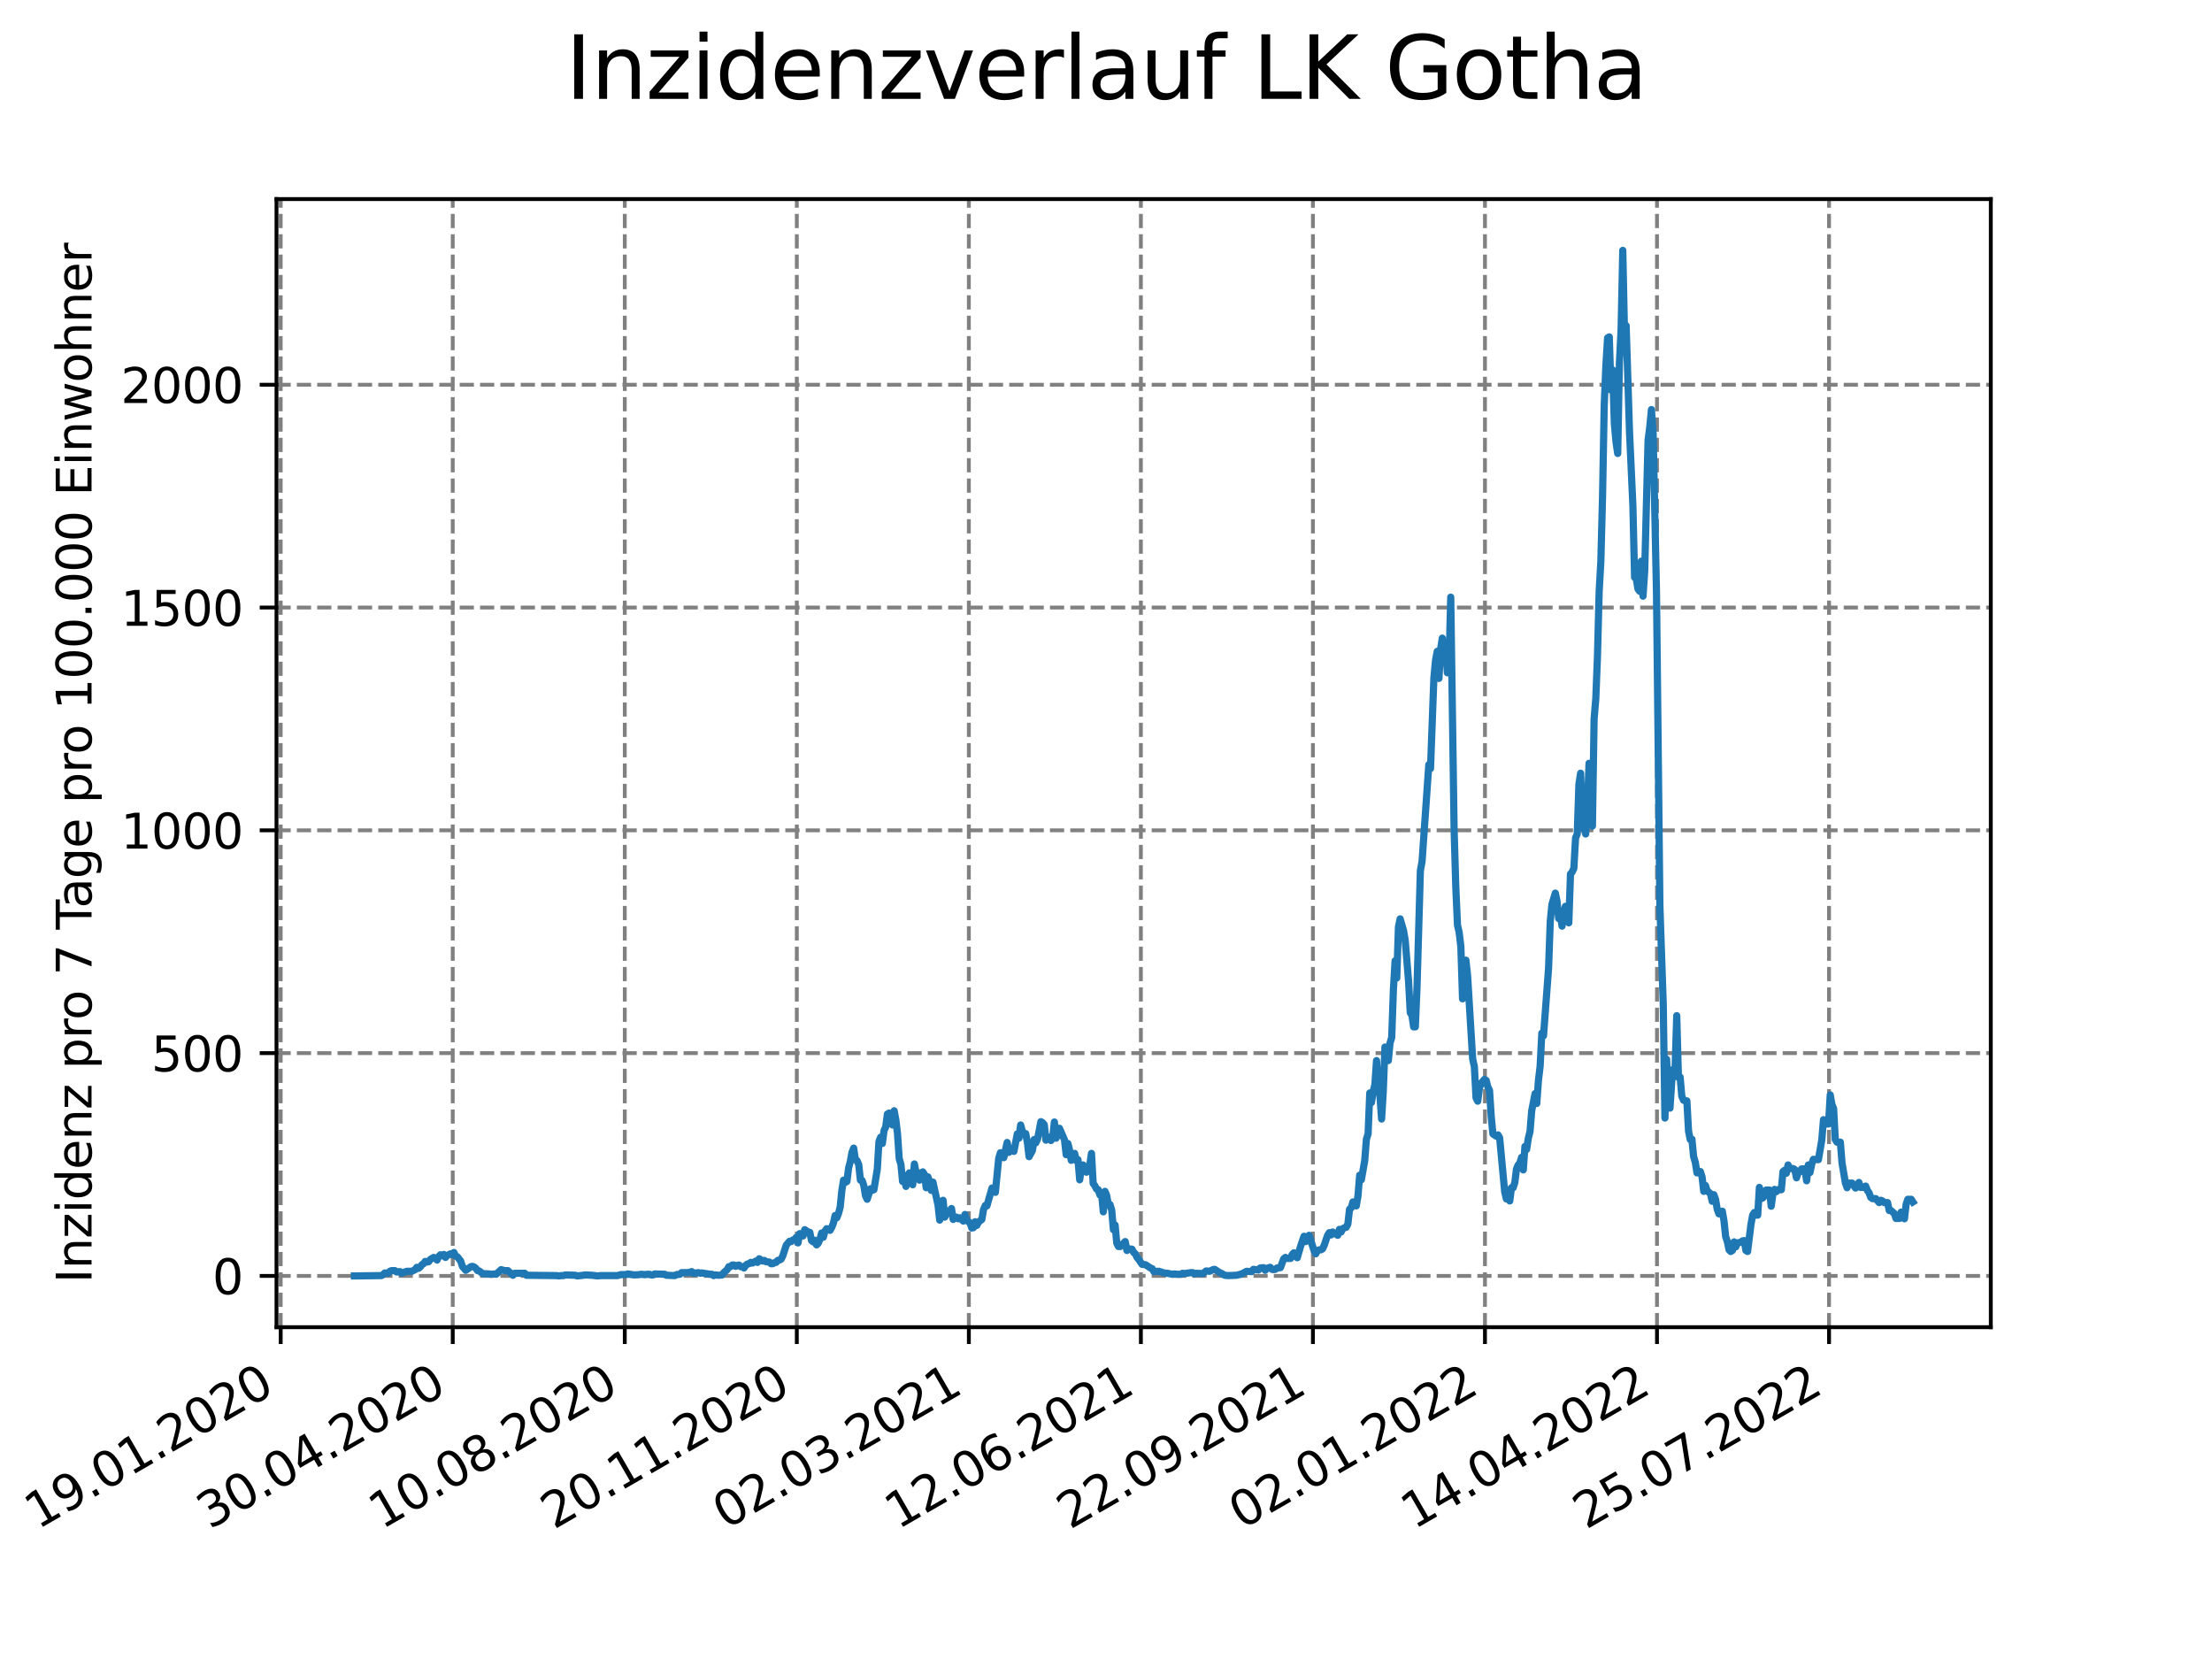 <?xml version="1.0" encoding="utf-8" standalone="no"?>
<!DOCTYPE svg PUBLIC "-//W3C//DTD SVG 1.1//EN"
  "http://www.w3.org/Graphics/SVG/1.1/DTD/svg11.dtd">
<svg xmlns:xlink="http://www.w3.org/1999/xlink" width="460.8pt" height="345.6pt" viewBox="0 0 460.8 345.6" xmlns="http://www.w3.org/2000/svg" version="1.1">
 <defs>
  <style type="text/css">*{stroke-linejoin: round; stroke-linecap: butt}</style>
 </defs>
 <g id="figure_1">
  <g id="patch_1">
   <path d="M 0 345.6 
L 460.8 345.6 
L 460.8 0 
L 0 0 
z
" style="fill: #ffffff"/>
  </g>
  <g id="axes_1">
   <g id="patch_2">
    <path d="M 57.6 276.48 
L 414.72 276.48 
L 414.72 41.472 
L 57.6 41.472 
z
" style="fill: #ffffff"/>
   </g>
   <g id="matplotlib.axis_1">
    <g id="xtick_1">
     <g id="line2d_1">
      <path d="M 58.475 276.48 
L 58.475 41.472 
" clip-path="url(#pcd486ebfba)" style="fill: none; stroke-dasharray: 2.96,1.28; stroke-dashoffset: 0; stroke: #808080; stroke-width: 0.8"/>
     </g>
     <g id="line2d_2">
      <defs>
       <path id="m0f77f26a39" d="M 0 0 
L 0 3.5 
" style="stroke: #000000; stroke-width: 0.8"/>
      </defs>
      <g>
       <use xlink:href="#m0f77f26a39" x="58.475" y="276.48" style="stroke: #000000; stroke-width: 0.8"/>
      </g>
     </g>
     <g id="text_1">
      <!-- 19.01.2020 -->
      <g transform="translate(7.85 318.689)rotate(-30)scale(0.1 -0.1)">
       <defs>
        <path id="DejaVuSans-31" d="M 794 531 
L 1825 531 
L 1825 4091 
L 703 3866 
L 703 4441 
L 1819 4666 
L 2450 4666 
L 2450 531 
L 3481 531 
L 3481 0 
L 794 0 
L 794 531 
z
" transform="scale(0.016)"/>
        <path id="DejaVuSans-39" d="M 703 97 
L 703 672 
Q 941 559 1184 500 
Q 1428 441 1663 441 
Q 2288 441 2617 861 
Q 2947 1281 2994 2138 
Q 2813 1869 2534 1725 
Q 2256 1581 1919 1581 
Q 1219 1581 811 2004 
Q 403 2428 403 3163 
Q 403 3881 828 4315 
Q 1253 4750 1959 4750 
Q 2769 4750 3195 4129 
Q 3622 3509 3622 2328 
Q 3622 1225 3098 567 
Q 2575 -91 1691 -91 
Q 1453 -91 1209 -44 
Q 966 3 703 97 
z
M 1959 2075 
Q 2384 2075 2632 2365 
Q 2881 2656 2881 3163 
Q 2881 3666 2632 3958 
Q 2384 4250 1959 4250 
Q 1534 4250 1286 3958 
Q 1038 3666 1038 3163 
Q 1038 2656 1286 2365 
Q 1534 2075 1959 2075 
z
" transform="scale(0.016)"/>
        <path id="DejaVuSans-2e" d="M 684 794 
L 1344 794 
L 1344 0 
L 684 0 
L 684 794 
z
" transform="scale(0.016)"/>
        <path id="DejaVuSans-30" d="M 2034 4250 
Q 1547 4250 1301 3770 
Q 1056 3291 1056 2328 
Q 1056 1369 1301 889 
Q 1547 409 2034 409 
Q 2525 409 2770 889 
Q 3016 1369 3016 2328 
Q 3016 3291 2770 3770 
Q 2525 4250 2034 4250 
z
M 2034 4750 
Q 2819 4750 3233 4129 
Q 3647 3509 3647 2328 
Q 3647 1150 3233 529 
Q 2819 -91 2034 -91 
Q 1250 -91 836 529 
Q 422 1150 422 2328 
Q 422 3509 836 4129 
Q 1250 4750 2034 4750 
z
" transform="scale(0.016)"/>
        <path id="DejaVuSans-32" d="M 1228 531 
L 3431 531 
L 3431 0 
L 469 0 
L 469 531 
Q 828 903 1448 1529 
Q 2069 2156 2228 2338 
Q 2531 2678 2651 2914 
Q 2772 3150 2772 3378 
Q 2772 3750 2511 3984 
Q 2250 4219 1831 4219 
Q 1534 4219 1204 4116 
Q 875 4013 500 3803 
L 500 4441 
Q 881 4594 1212 4672 
Q 1544 4750 1819 4750 
Q 2544 4750 2975 4387 
Q 3406 4025 3406 3419 
Q 3406 3131 3298 2873 
Q 3191 2616 2906 2266 
Q 2828 2175 2409 1742 
Q 1991 1309 1228 531 
z
" transform="scale(0.016)"/>
       </defs>
       <use xlink:href="#DejaVuSans-31"/>
       <use xlink:href="#DejaVuSans-39" x="63.623"/>
       <use xlink:href="#DejaVuSans-2e" x="127.246"/>
       <use xlink:href="#DejaVuSans-30" x="159.033"/>
       <use xlink:href="#DejaVuSans-31" x="222.656"/>
       <use xlink:href="#DejaVuSans-2e" x="286.279"/>
       <use xlink:href="#DejaVuSans-32" x="318.066"/>
       <use xlink:href="#DejaVuSans-30" x="381.689"/>
       <use xlink:href="#DejaVuSans-32" x="445.312"/>
       <use xlink:href="#DejaVuSans-30" x="508.936"/>
      </g>
     </g>
    </g>
    <g id="xtick_2">
     <g id="line2d_3">
      <path d="M 94.314 276.48 
L 94.314 41.472 
" clip-path="url(#pcd486ebfba)" style="fill: none; stroke-dasharray: 2.96,1.28; stroke-dashoffset: 0; stroke: #808080; stroke-width: 0.8"/>
     </g>
     <g id="line2d_4">
      <g>
       <use xlink:href="#m0f77f26a39" x="94.314" y="276.48" style="stroke: #000000; stroke-width: 0.8"/>
      </g>
     </g>
     <g id="text_2">
      <!-- 30.04.2020 -->
      <g transform="translate(43.689 318.689)rotate(-30)scale(0.1 -0.1)">
       <defs>
        <path id="DejaVuSans-33" d="M 2597 2516 
Q 3050 2419 3304 2112 
Q 3559 1806 3559 1356 
Q 3559 666 3084 287 
Q 2609 -91 1734 -91 
Q 1441 -91 1130 -33 
Q 819 25 488 141 
L 488 750 
Q 750 597 1062 519 
Q 1375 441 1716 441 
Q 2309 441 2620 675 
Q 2931 909 2931 1356 
Q 2931 1769 2642 2001 
Q 2353 2234 1838 2234 
L 1294 2234 
L 1294 2753 
L 1863 2753 
Q 2328 2753 2575 2939 
Q 2822 3125 2822 3475 
Q 2822 3834 2567 4026 
Q 2313 4219 1838 4219 
Q 1578 4219 1281 4162 
Q 984 4106 628 3988 
L 628 4550 
Q 988 4650 1302 4700 
Q 1616 4750 1894 4750 
Q 2613 4750 3031 4423 
Q 3450 4097 3450 3541 
Q 3450 3153 3228 2886 
Q 3006 2619 2597 2516 
z
" transform="scale(0.016)"/>
        <path id="DejaVuSans-34" d="M 2419 4116 
L 825 1625 
L 2419 1625 
L 2419 4116 
z
M 2253 4666 
L 3047 4666 
L 3047 1625 
L 3713 1625 
L 3713 1100 
L 3047 1100 
L 3047 0 
L 2419 0 
L 2419 1100 
L 313 1100 
L 313 1709 
L 2253 4666 
z
" transform="scale(0.016)"/>
       </defs>
       <use xlink:href="#DejaVuSans-33"/>
       <use xlink:href="#DejaVuSans-30" x="63.623"/>
       <use xlink:href="#DejaVuSans-2e" x="127.246"/>
       <use xlink:href="#DejaVuSans-30" x="159.033"/>
       <use xlink:href="#DejaVuSans-34" x="222.656"/>
       <use xlink:href="#DejaVuSans-2e" x="286.279"/>
       <use xlink:href="#DejaVuSans-32" x="318.066"/>
       <use xlink:href="#DejaVuSans-30" x="381.689"/>
       <use xlink:href="#DejaVuSans-32" x="445.312"/>
       <use xlink:href="#DejaVuSans-30" x="508.936"/>
      </g>
     </g>
    </g>
    <g id="xtick_3">
     <g id="line2d_5">
      <path d="M 130.152 276.48 
L 130.152 41.472 
" clip-path="url(#pcd486ebfba)" style="fill: none; stroke-dasharray: 2.96,1.28; stroke-dashoffset: 0; stroke: #808080; stroke-width: 0.8"/>
     </g>
     <g id="line2d_6">
      <g>
       <use xlink:href="#m0f77f26a39" x="130.152" y="276.48" style="stroke: #000000; stroke-width: 0.8"/>
      </g>
     </g>
     <g id="text_3">
      <!-- 10.08.2020 -->
      <g transform="translate(79.527 318.689)rotate(-30)scale(0.1 -0.1)">
       <defs>
        <path id="DejaVuSans-38" d="M 2034 2216 
Q 1584 2216 1326 1975 
Q 1069 1734 1069 1313 
Q 1069 891 1326 650 
Q 1584 409 2034 409 
Q 2484 409 2743 651 
Q 3003 894 3003 1313 
Q 3003 1734 2745 1975 
Q 2488 2216 2034 2216 
z
M 1403 2484 
Q 997 2584 770 2862 
Q 544 3141 544 3541 
Q 544 4100 942 4425 
Q 1341 4750 2034 4750 
Q 2731 4750 3128 4425 
Q 3525 4100 3525 3541 
Q 3525 3141 3298 2862 
Q 3072 2584 2669 2484 
Q 3125 2378 3379 2068 
Q 3634 1759 3634 1313 
Q 3634 634 3220 271 
Q 2806 -91 2034 -91 
Q 1263 -91 848 271 
Q 434 634 434 1313 
Q 434 1759 690 2068 
Q 947 2378 1403 2484 
z
M 1172 3481 
Q 1172 3119 1398 2916 
Q 1625 2713 2034 2713 
Q 2441 2713 2670 2916 
Q 2900 3119 2900 3481 
Q 2900 3844 2670 4047 
Q 2441 4250 2034 4250 
Q 1625 4250 1398 4047 
Q 1172 3844 1172 3481 
z
" transform="scale(0.016)"/>
       </defs>
       <use xlink:href="#DejaVuSans-31"/>
       <use xlink:href="#DejaVuSans-30" x="63.623"/>
       <use xlink:href="#DejaVuSans-2e" x="127.246"/>
       <use xlink:href="#DejaVuSans-30" x="159.033"/>
       <use xlink:href="#DejaVuSans-38" x="222.656"/>
       <use xlink:href="#DejaVuSans-2e" x="286.279"/>
       <use xlink:href="#DejaVuSans-32" x="318.066"/>
       <use xlink:href="#DejaVuSans-30" x="381.689"/>
       <use xlink:href="#DejaVuSans-32" x="445.312"/>
       <use xlink:href="#DejaVuSans-30" x="508.936"/>
      </g>
     </g>
    </g>
    <g id="xtick_4">
     <g id="line2d_7">
      <path d="M 165.991 276.48 
L 165.991 41.472 
" clip-path="url(#pcd486ebfba)" style="fill: none; stroke-dasharray: 2.96,1.28; stroke-dashoffset: 0; stroke: #808080; stroke-width: 0.8"/>
     </g>
     <g id="line2d_8">
      <g>
       <use xlink:href="#m0f77f26a39" x="165.991" y="276.48" style="stroke: #000000; stroke-width: 0.8"/>
      </g>
     </g>
     <g id="text_4">
      <!-- 20.11.2020 -->
      <g transform="translate(115.366 318.689)rotate(-30)scale(0.1 -0.1)">
       <use xlink:href="#DejaVuSans-32"/>
       <use xlink:href="#DejaVuSans-30" x="63.623"/>
       <use xlink:href="#DejaVuSans-2e" x="127.246"/>
       <use xlink:href="#DejaVuSans-31" x="159.033"/>
       <use xlink:href="#DejaVuSans-31" x="222.656"/>
       <use xlink:href="#DejaVuSans-2e" x="286.279"/>
       <use xlink:href="#DejaVuSans-32" x="318.066"/>
       <use xlink:href="#DejaVuSans-30" x="381.689"/>
       <use xlink:href="#DejaVuSans-32" x="445.312"/>
       <use xlink:href="#DejaVuSans-30" x="508.936"/>
      </g>
     </g>
    </g>
    <g id="xtick_5">
     <g id="line2d_9">
      <path d="M 201.829 276.48 
L 201.829 41.472 
" clip-path="url(#pcd486ebfba)" style="fill: none; stroke-dasharray: 2.96,1.28; stroke-dashoffset: 0; stroke: #808080; stroke-width: 0.8"/>
     </g>
     <g id="line2d_10">
      <g>
       <use xlink:href="#m0f77f26a39" x="201.829" y="276.48" style="stroke: #000000; stroke-width: 0.8"/>
      </g>
     </g>
     <g id="text_5">
      <!-- 02.03.2021 -->
      <g transform="translate(151.204 318.689)rotate(-30)scale(0.1 -0.1)">
       <use xlink:href="#DejaVuSans-30"/>
       <use xlink:href="#DejaVuSans-32" x="63.623"/>
       <use xlink:href="#DejaVuSans-2e" x="127.246"/>
       <use xlink:href="#DejaVuSans-30" x="159.033"/>
       <use xlink:href="#DejaVuSans-33" x="222.656"/>
       <use xlink:href="#DejaVuSans-2e" x="286.279"/>
       <use xlink:href="#DejaVuSans-32" x="318.066"/>
       <use xlink:href="#DejaVuSans-30" x="381.689"/>
       <use xlink:href="#DejaVuSans-32" x="445.312"/>
       <use xlink:href="#DejaVuSans-31" x="508.936"/>
      </g>
     </g>
    </g>
    <g id="xtick_6">
     <g id="line2d_11">
      <path d="M 237.668 276.48 
L 237.668 41.472 
" clip-path="url(#pcd486ebfba)" style="fill: none; stroke-dasharray: 2.96,1.28; stroke-dashoffset: 0; stroke: #808080; stroke-width: 0.8"/>
     </g>
     <g id="line2d_12">
      <g>
       <use xlink:href="#m0f77f26a39" x="237.668" y="276.48" style="stroke: #000000; stroke-width: 0.8"/>
      </g>
     </g>
     <g id="text_6">
      <!-- 12.06.2021 -->
      <g transform="translate(187.043 318.689)rotate(-30)scale(0.1 -0.1)">
       <defs>
        <path id="DejaVuSans-36" d="M 2113 2584 
Q 1688 2584 1439 2293 
Q 1191 2003 1191 1497 
Q 1191 994 1439 701 
Q 1688 409 2113 409 
Q 2538 409 2786 701 
Q 3034 994 3034 1497 
Q 3034 2003 2786 2293 
Q 2538 2584 2113 2584 
z
M 3366 4563 
L 3366 3988 
Q 3128 4100 2886 4159 
Q 2644 4219 2406 4219 
Q 1781 4219 1451 3797 
Q 1122 3375 1075 2522 
Q 1259 2794 1537 2939 
Q 1816 3084 2150 3084 
Q 2853 3084 3261 2657 
Q 3669 2231 3669 1497 
Q 3669 778 3244 343 
Q 2819 -91 2113 -91 
Q 1303 -91 875 529 
Q 447 1150 447 2328 
Q 447 3434 972 4092 
Q 1497 4750 2381 4750 
Q 2619 4750 2861 4703 
Q 3103 4656 3366 4563 
z
" transform="scale(0.016)"/>
       </defs>
       <use xlink:href="#DejaVuSans-31"/>
       <use xlink:href="#DejaVuSans-32" x="63.623"/>
       <use xlink:href="#DejaVuSans-2e" x="127.246"/>
       <use xlink:href="#DejaVuSans-30" x="159.033"/>
       <use xlink:href="#DejaVuSans-36" x="222.656"/>
       <use xlink:href="#DejaVuSans-2e" x="286.279"/>
       <use xlink:href="#DejaVuSans-32" x="318.066"/>
       <use xlink:href="#DejaVuSans-30" x="381.689"/>
       <use xlink:href="#DejaVuSans-32" x="445.312"/>
       <use xlink:href="#DejaVuSans-31" x="508.936"/>
      </g>
     </g>
    </g>
    <g id="xtick_7">
     <g id="line2d_13">
      <path d="M 273.506 276.48 
L 273.506 41.472 
" clip-path="url(#pcd486ebfba)" style="fill: none; stroke-dasharray: 2.96,1.28; stroke-dashoffset: 0; stroke: #808080; stroke-width: 0.8"/>
     </g>
     <g id="line2d_14">
      <g>
       <use xlink:href="#m0f77f26a39" x="273.506" y="276.48" style="stroke: #000000; stroke-width: 0.8"/>
      </g>
     </g>
     <g id="text_7">
      <!-- 22.09.2021 -->
      <g transform="translate(222.881 318.689)rotate(-30)scale(0.1 -0.1)">
       <use xlink:href="#DejaVuSans-32"/>
       <use xlink:href="#DejaVuSans-32" x="63.623"/>
       <use xlink:href="#DejaVuSans-2e" x="127.246"/>
       <use xlink:href="#DejaVuSans-30" x="159.033"/>
       <use xlink:href="#DejaVuSans-39" x="222.656"/>
       <use xlink:href="#DejaVuSans-2e" x="286.279"/>
       <use xlink:href="#DejaVuSans-32" x="318.066"/>
       <use xlink:href="#DejaVuSans-30" x="381.689"/>
       <use xlink:href="#DejaVuSans-32" x="445.312"/>
       <use xlink:href="#DejaVuSans-31" x="508.936"/>
      </g>
     </g>
    </g>
    <g id="xtick_8">
     <g id="line2d_15">
      <path d="M 309.345 276.48 
L 309.345 41.472 
" clip-path="url(#pcd486ebfba)" style="fill: none; stroke-dasharray: 2.96,1.28; stroke-dashoffset: 0; stroke: #808080; stroke-width: 0.8"/>
     </g>
     <g id="line2d_16">
      <g>
       <use xlink:href="#m0f77f26a39" x="309.345" y="276.48" style="stroke: #000000; stroke-width: 0.8"/>
      </g>
     </g>
     <g id="text_8">
      <!-- 02.01.2022 -->
      <g transform="translate(258.72 318.689)rotate(-30)scale(0.1 -0.1)">
       <use xlink:href="#DejaVuSans-30"/>
       <use xlink:href="#DejaVuSans-32" x="63.623"/>
       <use xlink:href="#DejaVuSans-2e" x="127.246"/>
       <use xlink:href="#DejaVuSans-30" x="159.033"/>
       <use xlink:href="#DejaVuSans-31" x="222.656"/>
       <use xlink:href="#DejaVuSans-2e" x="286.279"/>
       <use xlink:href="#DejaVuSans-32" x="318.066"/>
       <use xlink:href="#DejaVuSans-30" x="381.689"/>
       <use xlink:href="#DejaVuSans-32" x="445.312"/>
       <use xlink:href="#DejaVuSans-32" x="508.936"/>
      </g>
     </g>
    </g>
    <g id="xtick_9">
     <g id="line2d_17">
      <path d="M 345.183 276.48 
L 345.183 41.472 
" clip-path="url(#pcd486ebfba)" style="fill: none; stroke-dasharray: 2.96,1.28; stroke-dashoffset: 0; stroke: #808080; stroke-width: 0.8"/>
     </g>
     <g id="line2d_18">
      <g>
       <use xlink:href="#m0f77f26a39" x="345.183" y="276.48" style="stroke: #000000; stroke-width: 0.8"/>
      </g>
     </g>
     <g id="text_9">
      <!-- 14.04.2022 -->
      <g transform="translate(294.558 318.689)rotate(-30)scale(0.1 -0.1)">
       <use xlink:href="#DejaVuSans-31"/>
       <use xlink:href="#DejaVuSans-34" x="63.623"/>
       <use xlink:href="#DejaVuSans-2e" x="127.246"/>
       <use xlink:href="#DejaVuSans-30" x="159.033"/>
       <use xlink:href="#DejaVuSans-34" x="222.656"/>
       <use xlink:href="#DejaVuSans-2e" x="286.279"/>
       <use xlink:href="#DejaVuSans-32" x="318.066"/>
       <use xlink:href="#DejaVuSans-30" x="381.689"/>
       <use xlink:href="#DejaVuSans-32" x="445.312"/>
       <use xlink:href="#DejaVuSans-32" x="508.936"/>
      </g>
     </g>
    </g>
    <g id="xtick_10">
     <g id="line2d_19">
      <path d="M 381.022 276.48 
L 381.022 41.472 
" clip-path="url(#pcd486ebfba)" style="fill: none; stroke-dasharray: 2.96,1.28; stroke-dashoffset: 0; stroke: #808080; stroke-width: 0.8"/>
     </g>
     <g id="line2d_20">
      <g>
       <use xlink:href="#m0f77f26a39" x="381.022" y="276.48" style="stroke: #000000; stroke-width: 0.8"/>
      </g>
     </g>
     <g id="text_10">
      <!-- 25.07.2022 -->
      <g transform="translate(330.397 318.689)rotate(-30)scale(0.1 -0.1)">
       <defs>
        <path id="DejaVuSans-35" d="M 691 4666 
L 3169 4666 
L 3169 4134 
L 1269 4134 
L 1269 2991 
Q 1406 3038 1543 3061 
Q 1681 3084 1819 3084 
Q 2600 3084 3056 2656 
Q 3513 2228 3513 1497 
Q 3513 744 3044 326 
Q 2575 -91 1722 -91 
Q 1428 -91 1123 -41 
Q 819 9 494 109 
L 494 744 
Q 775 591 1075 516 
Q 1375 441 1709 441 
Q 2250 441 2565 725 
Q 2881 1009 2881 1497 
Q 2881 1984 2565 2268 
Q 2250 2553 1709 2553 
Q 1456 2553 1204 2497 
Q 953 2441 691 2322 
L 691 4666 
z
" transform="scale(0.016)"/>
        <path id="DejaVuSans-37" d="M 525 4666 
L 3525 4666 
L 3525 4397 
L 1831 0 
L 1172 0 
L 2766 4134 
L 525 4134 
L 525 4666 
z
" transform="scale(0.016)"/>
       </defs>
       <use xlink:href="#DejaVuSans-32"/>
       <use xlink:href="#DejaVuSans-35" x="63.623"/>
       <use xlink:href="#DejaVuSans-2e" x="127.246"/>
       <use xlink:href="#DejaVuSans-30" x="159.033"/>
       <use xlink:href="#DejaVuSans-37" x="222.656"/>
       <use xlink:href="#DejaVuSans-2e" x="286.279"/>
       <use xlink:href="#DejaVuSans-32" x="318.066"/>
       <use xlink:href="#DejaVuSans-30" x="381.689"/>
       <use xlink:href="#DejaVuSans-32" x="445.312"/>
       <use xlink:href="#DejaVuSans-32" x="508.936"/>
      </g>
     </g>
    </g>
   </g>
   <g id="matplotlib.axis_2">
    <g id="ytick_1">
     <g id="line2d_21">
      <path d="M 57.6 265.798 
L 414.72 265.798 
" clip-path="url(#pcd486ebfba)" style="fill: none; stroke-dasharray: 2.96,1.28; stroke-dashoffset: 0; stroke: #808080; stroke-width: 0.8"/>
     </g>
     <g id="line2d_22">
      <defs>
       <path id="mff97611df0" d="M 0 0 
L -3.5 0 
" style="stroke: #000000; stroke-width: 0.8"/>
      </defs>
      <g>
       <use xlink:href="#mff97611df0" x="57.6" y="265.798" style="stroke: #000000; stroke-width: 0.8"/>
      </g>
     </g>
     <g id="text_11">
      <!-- 0 -->
      <g transform="translate(44.237 269.597)scale(0.1 -0.1)">
       <use xlink:href="#DejaVuSans-30"/>
      </g>
     </g>
    </g>
    <g id="ytick_2">
     <g id="line2d_23">
      <path d="M 57.6 219.385 
L 414.72 219.385 
" clip-path="url(#pcd486ebfba)" style="fill: none; stroke-dasharray: 2.96,1.28; stroke-dashoffset: 0; stroke: #808080; stroke-width: 0.8"/>
     </g>
     <g id="line2d_24">
      <g>
       <use xlink:href="#mff97611df0" x="57.6" y="219.385" style="stroke: #000000; stroke-width: 0.8"/>
      </g>
     </g>
     <g id="text_12">
      <!-- 500 -->
      <g transform="translate(31.512 223.184)scale(0.1 -0.1)">
       <use xlink:href="#DejaVuSans-35"/>
       <use xlink:href="#DejaVuSans-30" x="63.623"/>
       <use xlink:href="#DejaVuSans-30" x="127.246"/>
      </g>
     </g>
    </g>
    <g id="ytick_3">
     <g id="line2d_25">
      <path d="M 57.6 172.973 
L 414.72 172.973 
" clip-path="url(#pcd486ebfba)" style="fill: none; stroke-dasharray: 2.96,1.28; stroke-dashoffset: 0; stroke: #808080; stroke-width: 0.8"/>
     </g>
     <g id="line2d_26">
      <g>
       <use xlink:href="#mff97611df0" x="57.6" y="172.973" style="stroke: #000000; stroke-width: 0.8"/>
      </g>
     </g>
     <g id="text_13">
      <!-- 1000 -->
      <g transform="translate(25.15 176.772)scale(0.1 -0.1)">
       <use xlink:href="#DejaVuSans-31"/>
       <use xlink:href="#DejaVuSans-30" x="63.623"/>
       <use xlink:href="#DejaVuSans-30" x="127.246"/>
       <use xlink:href="#DejaVuSans-30" x="190.869"/>
      </g>
     </g>
    </g>
    <g id="ytick_4">
     <g id="line2d_27">
      <path d="M 57.6 126.56 
L 414.72 126.56 
" clip-path="url(#pcd486ebfba)" style="fill: none; stroke-dasharray: 2.96,1.28; stroke-dashoffset: 0; stroke: #808080; stroke-width: 0.8"/>
     </g>
     <g id="line2d_28">
      <g>
       <use xlink:href="#mff97611df0" x="57.6" y="126.56" style="stroke: #000000; stroke-width: 0.8"/>
      </g>
     </g>
     <g id="text_14">
      <!-- 1500 -->
      <g transform="translate(25.15 130.359)scale(0.1 -0.1)">
       <use xlink:href="#DejaVuSans-31"/>
       <use xlink:href="#DejaVuSans-35" x="63.623"/>
       <use xlink:href="#DejaVuSans-30" x="127.246"/>
       <use xlink:href="#DejaVuSans-30" x="190.869"/>
      </g>
     </g>
    </g>
    <g id="ytick_5">
     <g id="line2d_29">
      <path d="M 57.6 80.147 
L 414.72 80.147 
" clip-path="url(#pcd486ebfba)" style="fill: none; stroke-dasharray: 2.96,1.28; stroke-dashoffset: 0; stroke: #808080; stroke-width: 0.8"/>
     </g>
     <g id="line2d_30">
      <g>
       <use xlink:href="#mff97611df0" x="57.6" y="80.147" style="stroke: #000000; stroke-width: 0.8"/>
      </g>
     </g>
     <g id="text_15">
      <!-- 2000 -->
      <g transform="translate(25.15 83.947)scale(0.1 -0.1)">
       <use xlink:href="#DejaVuSans-32"/>
       <use xlink:href="#DejaVuSans-30" x="63.623"/>
       <use xlink:href="#DejaVuSans-30" x="127.246"/>
       <use xlink:href="#DejaVuSans-30" x="190.869"/>
      </g>
     </g>
    </g>
    <g id="text_16">
     <!-- Inzidenz pro 7 Tage pro 100.000 Einwohner -->
     <g transform="translate(19.07 267.301)rotate(-90)scale(0.1 -0.1)">
      <defs>
       <path id="DejaVuSans-49" d="M 628 4666 
L 1259 4666 
L 1259 0 
L 628 0 
L 628 4666 
z
" transform="scale(0.016)"/>
       <path id="DejaVuSans-6e" d="M 3513 2113 
L 3513 0 
L 2938 0 
L 2938 2094 
Q 2938 2591 2744 2837 
Q 2550 3084 2163 3084 
Q 1697 3084 1428 2787 
Q 1159 2491 1159 1978 
L 1159 0 
L 581 0 
L 581 3500 
L 1159 3500 
L 1159 2956 
Q 1366 3272 1645 3428 
Q 1925 3584 2291 3584 
Q 2894 3584 3203 3211 
Q 3513 2838 3513 2113 
z
" transform="scale(0.016)"/>
       <path id="DejaVuSans-7a" d="M 353 3500 
L 3084 3500 
L 3084 2975 
L 922 459 
L 3084 459 
L 3084 0 
L 275 0 
L 275 525 
L 2438 3041 
L 353 3041 
L 353 3500 
z
" transform="scale(0.016)"/>
       <path id="DejaVuSans-69" d="M 603 3500 
L 1178 3500 
L 1178 0 
L 603 0 
L 603 3500 
z
M 603 4863 
L 1178 4863 
L 1178 4134 
L 603 4134 
L 603 4863 
z
" transform="scale(0.016)"/>
       <path id="DejaVuSans-64" d="M 2906 2969 
L 2906 4863 
L 3481 4863 
L 3481 0 
L 2906 0 
L 2906 525 
Q 2725 213 2448 61 
Q 2172 -91 1784 -91 
Q 1150 -91 751 415 
Q 353 922 353 1747 
Q 353 2572 751 3078 
Q 1150 3584 1784 3584 
Q 2172 3584 2448 3432 
Q 2725 3281 2906 2969 
z
M 947 1747 
Q 947 1113 1208 752 
Q 1469 391 1925 391 
Q 2381 391 2643 752 
Q 2906 1113 2906 1747 
Q 2906 2381 2643 2742 
Q 2381 3103 1925 3103 
Q 1469 3103 1208 2742 
Q 947 2381 947 1747 
z
" transform="scale(0.016)"/>
       <path id="DejaVuSans-65" d="M 3597 1894 
L 3597 1613 
L 953 1613 
Q 991 1019 1311 708 
Q 1631 397 2203 397 
Q 2534 397 2845 478 
Q 3156 559 3463 722 
L 3463 178 
Q 3153 47 2828 -22 
Q 2503 -91 2169 -91 
Q 1331 -91 842 396 
Q 353 884 353 1716 
Q 353 2575 817 3079 
Q 1281 3584 2069 3584 
Q 2775 3584 3186 3129 
Q 3597 2675 3597 1894 
z
M 3022 2063 
Q 3016 2534 2758 2815 
Q 2500 3097 2075 3097 
Q 1594 3097 1305 2825 
Q 1016 2553 972 2059 
L 3022 2063 
z
" transform="scale(0.016)"/>
       <path id="DejaVuSans-20" transform="scale(0.016)"/>
       <path id="DejaVuSans-70" d="M 1159 525 
L 1159 -1331 
L 581 -1331 
L 581 3500 
L 1159 3500 
L 1159 2969 
Q 1341 3281 1617 3432 
Q 1894 3584 2278 3584 
Q 2916 3584 3314 3078 
Q 3713 2572 3713 1747 
Q 3713 922 3314 415 
Q 2916 -91 2278 -91 
Q 1894 -91 1617 61 
Q 1341 213 1159 525 
z
M 3116 1747 
Q 3116 2381 2855 2742 
Q 2594 3103 2138 3103 
Q 1681 3103 1420 2742 
Q 1159 2381 1159 1747 
Q 1159 1113 1420 752 
Q 1681 391 2138 391 
Q 2594 391 2855 752 
Q 3116 1113 3116 1747 
z
" transform="scale(0.016)"/>
       <path id="DejaVuSans-72" d="M 2631 2963 
Q 2534 3019 2420 3045 
Q 2306 3072 2169 3072 
Q 1681 3072 1420 2755 
Q 1159 2438 1159 1844 
L 1159 0 
L 581 0 
L 581 3500 
L 1159 3500 
L 1159 2956 
Q 1341 3275 1631 3429 
Q 1922 3584 2338 3584 
Q 2397 3584 2469 3576 
Q 2541 3569 2628 3553 
L 2631 2963 
z
" transform="scale(0.016)"/>
       <path id="DejaVuSans-6f" d="M 1959 3097 
Q 1497 3097 1228 2736 
Q 959 2375 959 1747 
Q 959 1119 1226 758 
Q 1494 397 1959 397 
Q 2419 397 2687 759 
Q 2956 1122 2956 1747 
Q 2956 2369 2687 2733 
Q 2419 3097 1959 3097 
z
M 1959 3584 
Q 2709 3584 3137 3096 
Q 3566 2609 3566 1747 
Q 3566 888 3137 398 
Q 2709 -91 1959 -91 
Q 1206 -91 779 398 
Q 353 888 353 1747 
Q 353 2609 779 3096 
Q 1206 3584 1959 3584 
z
" transform="scale(0.016)"/>
       <path id="DejaVuSans-54" d="M -19 4666 
L 3928 4666 
L 3928 4134 
L 2272 4134 
L 2272 0 
L 1638 0 
L 1638 4134 
L -19 4134 
L -19 4666 
z
" transform="scale(0.016)"/>
       <path id="DejaVuSans-61" d="M 2194 1759 
Q 1497 1759 1228 1600 
Q 959 1441 959 1056 
Q 959 750 1161 570 
Q 1363 391 1709 391 
Q 2188 391 2477 730 
Q 2766 1069 2766 1631 
L 2766 1759 
L 2194 1759 
z
M 3341 1997 
L 3341 0 
L 2766 0 
L 2766 531 
Q 2569 213 2275 61 
Q 1981 -91 1556 -91 
Q 1019 -91 701 211 
Q 384 513 384 1019 
Q 384 1609 779 1909 
Q 1175 2209 1959 2209 
L 2766 2209 
L 2766 2266 
Q 2766 2663 2505 2880 
Q 2244 3097 1772 3097 
Q 1472 3097 1187 3025 
Q 903 2953 641 2809 
L 641 3341 
Q 956 3463 1253 3523 
Q 1550 3584 1831 3584 
Q 2591 3584 2966 3190 
Q 3341 2797 3341 1997 
z
" transform="scale(0.016)"/>
       <path id="DejaVuSans-67" d="M 2906 1791 
Q 2906 2416 2648 2759 
Q 2391 3103 1925 3103 
Q 1463 3103 1205 2759 
Q 947 2416 947 1791 
Q 947 1169 1205 825 
Q 1463 481 1925 481 
Q 2391 481 2648 825 
Q 2906 1169 2906 1791 
z
M 3481 434 
Q 3481 -459 3084 -895 
Q 2688 -1331 1869 -1331 
Q 1566 -1331 1297 -1286 
Q 1028 -1241 775 -1147 
L 775 -588 
Q 1028 -725 1275 -790 
Q 1522 -856 1778 -856 
Q 2344 -856 2625 -561 
Q 2906 -266 2906 331 
L 2906 616 
Q 2728 306 2450 153 
Q 2172 0 1784 0 
Q 1141 0 747 490 
Q 353 981 353 1791 
Q 353 2603 747 3093 
Q 1141 3584 1784 3584 
Q 2172 3584 2450 3431 
Q 2728 3278 2906 2969 
L 2906 3500 
L 3481 3500 
L 3481 434 
z
" transform="scale(0.016)"/>
       <path id="DejaVuSans-45" d="M 628 4666 
L 3578 4666 
L 3578 4134 
L 1259 4134 
L 1259 2753 
L 3481 2753 
L 3481 2222 
L 1259 2222 
L 1259 531 
L 3634 531 
L 3634 0 
L 628 0 
L 628 4666 
z
" transform="scale(0.016)"/>
       <path id="DejaVuSans-77" d="M 269 3500 
L 844 3500 
L 1563 769 
L 2278 3500 
L 2956 3500 
L 3675 769 
L 4391 3500 
L 4966 3500 
L 4050 0 
L 3372 0 
L 2619 2869 
L 1863 0 
L 1184 0 
L 269 3500 
z
" transform="scale(0.016)"/>
       <path id="DejaVuSans-68" d="M 3513 2113 
L 3513 0 
L 2938 0 
L 2938 2094 
Q 2938 2591 2744 2837 
Q 2550 3084 2163 3084 
Q 1697 3084 1428 2787 
Q 1159 2491 1159 1978 
L 1159 0 
L 581 0 
L 581 4863 
L 1159 4863 
L 1159 2956 
Q 1366 3272 1645 3428 
Q 1925 3584 2291 3584 
Q 2894 3584 3203 3211 
Q 3513 2838 3513 2113 
z
" transform="scale(0.016)"/>
      </defs>
      <use xlink:href="#DejaVuSans-49"/>
      <use xlink:href="#DejaVuSans-6e" x="29.492"/>
      <use xlink:href="#DejaVuSans-7a" x="92.871"/>
      <use xlink:href="#DejaVuSans-69" x="145.361"/>
      <use xlink:href="#DejaVuSans-64" x="173.145"/>
      <use xlink:href="#DejaVuSans-65" x="236.621"/>
      <use xlink:href="#DejaVuSans-6e" x="298.145"/>
      <use xlink:href="#DejaVuSans-7a" x="361.523"/>
      <use xlink:href="#DejaVuSans-20" x="414.014"/>
      <use xlink:href="#DejaVuSans-70" x="445.801"/>
      <use xlink:href="#DejaVuSans-72" x="509.277"/>
      <use xlink:href="#DejaVuSans-6f" x="548.141"/>
      <use xlink:href="#DejaVuSans-20" x="609.322"/>
      <use xlink:href="#DejaVuSans-37" x="641.109"/>
      <use xlink:href="#DejaVuSans-20" x="704.732"/>
      <use xlink:href="#DejaVuSans-54" x="736.52"/>
      <use xlink:href="#DejaVuSans-61" x="781.104"/>
      <use xlink:href="#DejaVuSans-67" x="842.383"/>
      <use xlink:href="#DejaVuSans-65" x="905.859"/>
      <use xlink:href="#DejaVuSans-20" x="967.383"/>
      <use xlink:href="#DejaVuSans-70" x="999.17"/>
      <use xlink:href="#DejaVuSans-72" x="1062.646"/>
      <use xlink:href="#DejaVuSans-6f" x="1101.51"/>
      <use xlink:href="#DejaVuSans-20" x="1162.691"/>
      <use xlink:href="#DejaVuSans-31" x="1194.479"/>
      <use xlink:href="#DejaVuSans-30" x="1258.102"/>
      <use xlink:href="#DejaVuSans-30" x="1321.725"/>
      <use xlink:href="#DejaVuSans-2e" x="1385.348"/>
      <use xlink:href="#DejaVuSans-30" x="1417.135"/>
      <use xlink:href="#DejaVuSans-30" x="1480.758"/>
      <use xlink:href="#DejaVuSans-30" x="1544.381"/>
      <use xlink:href="#DejaVuSans-20" x="1608.004"/>
      <use xlink:href="#DejaVuSans-45" x="1639.791"/>
      <use xlink:href="#DejaVuSans-69" x="1702.975"/>
      <use xlink:href="#DejaVuSans-6e" x="1730.758"/>
      <use xlink:href="#DejaVuSans-77" x="1794.137"/>
      <use xlink:href="#DejaVuSans-6f" x="1875.924"/>
      <use xlink:href="#DejaVuSans-68" x="1937.105"/>
      <use xlink:href="#DejaVuSans-6e" x="2000.484"/>
      <use xlink:href="#DejaVuSans-65" x="2063.863"/>
      <use xlink:href="#DejaVuSans-72" x="2125.387"/>
     </g>
    </g>
   </g>
   <g id="line2d_31">
    <path d="M 73.833 265.798 
L 79.454 265.729 
L 79.806 265.523 
L 80.157 265.179 
L 80.86 265.247 
L 81.211 264.835 
L 81.563 264.697 
L 82.265 264.697 
L 82.617 264.972 
L 83.319 264.903 
L 83.671 265.247 
L 84.725 264.835 
L 85.779 264.835 
L 86.482 264.49 
L 86.833 264.009 
L 87.184 264.215 
L 87.536 263.94 
L 87.887 263.458 
L 88.238 263.252 
L 88.59 262.77 
L 88.941 262.908 
L 89.292 262.839 
L 89.644 262.358 
L 90.347 261.945 
L 90.698 262.082 
L 91.049 262.495 
L 91.401 261.738 
L 91.752 261.394 
L 92.103 261.601 
L 92.455 261.325 
L 92.806 261.945 
L 93.157 261.532 
L 93.86 261.188 
L 94.211 261.394 
L 94.563 260.913 
L 94.914 261.669 
L 95.266 261.807 
L 95.968 262.702 
L 96.32 263.802 
L 97.022 264.628 
L 97.725 264.146 
L 98.076 263.871 
L 98.428 263.802 
L 98.779 263.94 
L 99.13 264.215 
L 99.482 264.697 
L 99.833 264.766 
L 100.536 265.316 
L 101.941 265.385 
L 102.293 265.454 
L 102.995 265.385 
L 103.347 265.454 
L 104.401 264.49 
L 105.104 264.697 
L 105.806 264.697 
L 106.86 265.66 
L 107.212 265.247 
L 109.32 265.247 
L 109.671 265.66 
L 115.996 265.729 
L 116.347 265.798 
L 117.05 265.729 
L 117.401 265.729 
L 117.752 265.591 
L 119.861 265.66 
L 120.212 265.798 
L 120.915 265.729 
L 121.969 265.591 
L 123.374 265.66 
L 124.428 265.798 
L 125.131 265.729 
L 128.645 265.729 
L 129.347 265.523 
L 130.401 265.523 
L 130.753 265.385 
L 132.158 265.591 
L 133.212 265.523 
L 133.564 265.454 
L 134.266 265.523 
L 134.969 265.454 
L 135.32 265.454 
L 135.672 265.591 
L 136.023 265.591 
L 136.374 265.385 
L 138.483 265.454 
L 138.834 265.66 
L 140.591 265.729 
L 140.942 265.523 
L 141.645 265.454 
L 141.996 265.11 
L 143.402 265.11 
L 144.104 264.903 
L 144.456 265.247 
L 145.51 265.11 
L 145.861 265.247 
L 146.212 265.179 
L 147.969 265.454 
L 148.321 265.454 
L 148.672 265.729 
L 149.023 265.591 
L 149.726 265.66 
L 150.429 265.591 
L 150.78 265.11 
L 151.483 264.49 
L 151.834 263.871 
L 152.186 263.871 
L 152.537 263.527 
L 152.888 263.527 
L 153.24 263.802 
L 153.591 263.596 
L 153.942 263.527 
L 154.294 263.871 
L 154.645 263.871 
L 154.996 264.146 
L 155.348 263.596 
L 155.699 263.321 
L 156.05 263.252 
L 156.402 262.977 
L 156.753 263.114 
L 157.456 262.702 
L 157.807 262.977 
L 158.159 262.22 
L 158.861 262.702 
L 159.213 262.564 
L 159.564 262.839 
L 160.267 262.908 
L 160.618 263.252 
L 160.969 263.252 
L 161.321 263.046 
L 161.672 262.977 
L 162.024 262.564 
L 162.375 262.495 
L 162.726 262.289 
L 163.078 261.601 
L 163.78 259.399 
L 164.483 258.573 
L 164.834 258.642 
L 165.186 258.298 
L 165.537 258.229 
L 165.888 257.747 
L 166.24 258.917 
L 166.591 256.991 
L 167.294 257.472 
L 167.645 256.165 
L 168.348 256.647 
L 168.699 256.715 
L 169.051 258.436 
L 169.402 258.711 
L 169.753 258.367 
L 170.105 259.33 
L 170.456 258.986 
L 170.807 258.16 
L 171.159 256.853 
L 171.51 257.747 
L 171.862 256.44 
L 172.213 255.959 
L 172.564 256.027 
L 172.916 256.303 
L 173.267 255.683 
L 173.618 254.789 
L 173.97 253.206 
L 174.321 253.688 
L 174.672 252.793 
L 175.024 251.486 
L 175.375 247.977 
L 175.726 245.844 
L 176.078 246.326 
L 176.429 246.119 
L 176.781 243.298 
L 177.132 241.991 
L 177.483 240.064 
L 177.835 239.17 
L 178.186 241.578 
L 178.537 241.784 
L 178.889 242.61 
L 179.24 245.844 
L 179.591 245.913 
L 179.943 246.945 
L 180.294 249.078 
L 180.645 249.835 
L 181.348 247.633 
L 181.7 247.977 
L 182.051 247.839 
L 182.754 243.573 
L 183.105 237.794 
L 183.456 236.899 
L 183.808 238.206 
L 184.159 235.523 
L 184.51 234.766 
L 184.862 232.083 
L 185.213 231.876 
L 185.916 234.353 
L 186.267 231.395 
L 186.619 233.252 
L 186.97 236.211 
L 187.321 241.372 
L 187.673 242.541 
L 188.024 246.119 
L 188.375 245.431 
L 188.727 247.151 
L 189.078 244.881 
L 189.429 244.33 
L 189.781 245.982 
L 190.132 246.807 
L 190.483 242.472 
L 190.835 244.33 
L 191.186 244.261 
L 191.538 245.844 
L 191.889 245.225 
L 192.24 244.124 
L 192.592 244.674 
L 192.943 247.427 
L 193.294 245.156 
L 193.646 246.05 
L 193.997 247.977 
L 194.348 246.257 
L 195.403 251.004 
L 195.754 254.17 
L 196.457 250.041 
L 196.808 253.55 
L 197.511 252.243 
L 197.862 252.656 
L 198.213 251.761 
L 198.565 254.032 
L 198.916 253.688 
L 199.267 253.55 
L 199.619 253.894 
L 199.97 253.688 
L 200.673 254.376 
L 201.024 253 
L 201.376 254.238 
L 202.078 254.72 
L 202.43 255.821 
L 202.781 255.752 
L 203.132 254.514 
L 203.484 255.27 
L 203.835 254.582 
L 204.538 254.032 
L 204.889 251.968 
L 205.241 251.142 
L 205.592 251.211 
L 206.646 247.495 
L 207.349 248.39 
L 208.051 241.303 
L 208.403 240.133 
L 208.754 240.477 
L 209.105 241.165 
L 209.808 238 
L 210.16 240.064 
L 210.511 239.376 
L 210.862 239.239 
L 211.214 239.858 
L 211.916 236.211 
L 212.268 237.106 
L 212.619 234.353 
L 212.97 235.661 
L 213.322 236.211 
L 213.673 236.142 
L 214.024 238 
L 214.376 240.959 
L 215.079 239.651 
L 215.43 237.381 
L 215.781 238.069 
L 216.133 237.312 
L 216.835 233.665 
L 217.187 233.872 
L 217.538 234.285 
L 217.889 237.518 
L 218.592 236.899 
L 218.943 237.587 
L 219.295 237.037 
L 219.646 233.734 
L 219.998 237.106 
L 220.349 236.28 
L 220.7 235.041 
L 221.754 237.45 
L 222.106 240.546 
L 222.457 238.206 
L 222.808 239.583 
L 223.16 241.716 
L 223.511 240.684 
L 223.862 240.271 
L 224.214 241.784 
L 224.565 241.578 
L 224.917 245.775 
L 225.268 243.367 
L 225.619 242.679 
L 226.322 244.193 
L 226.673 243.023 
L 227.025 242.61 
L 227.376 240.271 
L 227.727 246.532 
L 228.079 247.014 
L 228.43 247.702 
L 228.781 247.839 
L 229.133 248.94 
L 229.484 248.665 
L 229.836 252.449 
L 230.187 248.183 
L 230.538 249.009 
L 230.89 251.004 
L 231.241 250.936 
L 231.592 252.105 
L 231.944 256.165 
L 232.295 255.202 
L 232.646 258.986 
L 232.998 259.674 
L 233.349 259.674 
L 234.403 258.642 
L 234.755 260.5 
L 235.106 260.156 
L 235.809 260.225 
L 236.16 260.913 
L 236.511 261.188 
L 236.863 261.945 
L 237.214 262.358 
L 237.917 263.39 
L 238.62 263.458 
L 239.674 264.146 
L 240.025 264.284 
L 240.376 264.903 
L 241.079 264.835 
L 241.43 264.835 
L 242.484 265.179 
L 243.187 265.247 
L 244.241 265.454 
L 244.593 265.385 
L 245.295 265.454 
L 245.998 265.454 
L 246.349 265.247 
L 246.701 265.316 
L 248.106 265.11 
L 248.458 265.11 
L 248.809 265.385 
L 249.16 265.247 
L 250.566 265.316 
L 251.268 264.766 
L 251.971 264.835 
L 252.674 264.49 
L 253.025 264.422 
L 254.079 265.11 
L 254.431 265.247 
L 255.133 265.66 
L 255.836 265.729 
L 257.593 265.66 
L 258.647 265.385 
L 259.701 264.835 
L 260.755 264.903 
L 261.106 264.422 
L 262.16 264.559 
L 262.512 264.146 
L 263.215 264.078 
L 263.566 264.628 
L 263.917 264.215 
L 264.62 264.009 
L 264.971 264.422 
L 265.323 264.49 
L 265.674 264.422 
L 266.025 264.146 
L 266.728 264.078 
L 267.431 262.22 
L 267.782 261.945 
L 268.134 262.151 
L 268.836 262.151 
L 269.188 261.325 
L 269.539 260.981 
L 269.89 261.738 
L 270.242 262.013 
L 270.944 259.605 
L 271.647 257.541 
L 271.998 258.642 
L 272.35 257.679 
L 272.701 257.335 
L 273.755 260.569 
L 274.107 261.188 
L 274.458 260.5 
L 274.809 260.362 
L 275.161 260.362 
L 275.512 260.156 
L 275.863 259.399 
L 276.566 257.335 
L 276.917 256.784 
L 277.269 257.266 
L 277.62 256.647 
L 278.674 257.335 
L 279.026 256.096 
L 279.377 256.647 
L 279.728 255.959 
L 280.08 255.752 
L 280.431 255.683 
L 280.782 254.995 
L 281.134 251.899 
L 281.485 251.624 
L 281.837 250.385 
L 282.188 250.454 
L 282.539 251.211 
L 282.891 249.147 
L 283.242 244.812 
L 283.593 245.775 
L 284.296 241.784 
L 284.647 237.312 
L 284.999 236.211 
L 285.35 227.679 
L 285.701 229.674 
L 286.053 227.335 
L 286.404 226.028 
L 286.756 220.936 
L 287.107 226.647 
L 287.458 228.161 
L 287.81 233.115 
L 288.161 227.335 
L 288.512 218.115 
L 289.215 220.936 
L 289.566 217.289 
L 289.918 216.12 
L 290.269 206.212 
L 290.62 200.157 
L 290.972 203.735 
L 291.323 193.07 
L 291.675 191.418 
L 292.377 193.826 
L 292.729 195.891 
L 293.431 204.423 
L 293.783 210.959 
L 294.134 211.51 
L 294.485 213.918 
L 294.837 213.918 
L 295.188 205.73 
L 295.891 181.372 
L 296.242 179.446 
L 297.648 159.286 
L 297.999 160.111 
L 298.702 141.258 
L 299.053 137.543 
L 299.404 135.685 
L 299.756 141.327 
L 300.107 135.203 
L 300.458 132.933 
L 300.81 137.474 
L 301.161 134.653 
L 301.513 140.157 
L 301.864 138.093 
L 302.215 124.401 
L 302.918 172.84 
L 303.269 184.813 
L 303.621 192.726 
L 303.972 194.239 
L 304.323 197.198 
L 304.675 208.069 
L 305.026 206.143 
L 305.377 200.019 
L 305.729 203.322 
L 306.783 220.592 
L 307.134 222.175 
L 307.486 228.711 
L 307.837 229.399 
L 308.188 226.716 
L 308.54 225.684 
L 309.242 224.858 
L 309.594 225.064 
L 309.945 226.441 
L 310.296 227.129 
L 310.648 232.564 
L 310.999 236.211 
L 311.702 236.693 
L 312.053 236.418 
L 312.405 237.037 
L 313.459 248.321 
L 313.81 249.766 
L 314.161 248.871 
L 314.513 250.179 
L 314.864 247.427 
L 315.215 247.427 
L 315.567 246.326 
L 315.918 243.505 
L 316.27 242.679 
L 316.621 242.266 
L 316.972 241.096 
L 317.324 243.711 
L 317.675 238.826 
L 318.026 239.445 
L 318.378 237.106 
L 318.729 235.729 
L 319.08 231.395 
L 319.783 227.817 
L 320.134 229.881 
L 320.486 225.064 
L 320.837 222.106 
L 321.189 215.225 
L 321.54 215.776 
L 322.594 201.739 
L 322.945 191.969 
L 323.297 188.391 
L 323.999 186.051 
L 324.351 187.703 
L 324.702 191.349 
L 325.054 190.593 
L 325.405 192.932 
L 325.756 190.111 
L 326.108 188.804 
L 326.459 190.18 
L 326.81 192.244 
L 327.162 182.061 
L 327.513 181.648 
L 327.864 180.891 
L 328.216 174.561 
L 328.567 173.735 
L 328.918 163.345 
L 329.27 161.075 
L 329.621 170.019 
L 329.973 172.359 
L 330.324 173.735 
L 330.675 168.506 
L 331.027 159.01 
L 331.378 168.712 
L 331.729 172.084 
L 332.081 149.722 
L 332.432 145.593 
L 332.783 136.648 
L 333.135 123.162 
L 333.486 116.97 
L 333.837 103.484 
L 334.189 84.424 
L 334.54 76.03 
L 334.892 70.388 
L 335.243 70.181 
L 335.594 81.259 
L 335.946 77.062 
L 336.297 88.209 
L 336.648 92.131 
L 337 94.47 
L 337.351 75.686 
L 337.702 68.737 
L 338.054 52.154 
L 338.405 68.943 
L 338.756 67.842 
L 339.459 89.998 
L 340.162 105.341 
L 340.513 120.272 
L 340.865 120.548 
L 341.216 122.681 
L 341.567 123.162 
L 341.919 116.901 
L 342.27 124.194 
L 342.621 118.965 
L 343.324 91.718 
L 343.675 88.966 
L 344.027 85.319 
L 344.378 90.273 
L 345.081 123.575 
L 345.784 188.666 
L 346.486 209.239 
L 346.838 232.908 
L 347.189 220.661 
L 347.54 228.711 
L 347.892 230.844 
L 348.243 225.409 
L 348.594 222.725 
L 348.946 222.725 
L 349.297 211.578 
L 349.649 224.445 
L 350 224.376 
L 350.351 228.367 
L 350.703 229.193 
L 351.054 229.33 
L 351.405 229.33 
L 351.757 235.661 
L 352.108 237.381 
L 352.459 237.312 
L 352.811 240.959 
L 353.162 242.128 
L 353.513 244.33 
L 353.865 244.055 
L 354.216 244.055 
L 354.568 245.156 
L 354.919 248.183 
L 355.27 246.945 
L 355.622 248.046 
L 356.324 248.665 
L 356.676 250.248 
L 357.027 248.871 
L 357.378 249.835 
L 357.73 251.899 
L 358.081 252.862 
L 358.784 252.312 
L 359.135 254.307 
L 359.487 257.61 
L 359.838 258.642 
L 360.189 260.362 
L 360.541 260.706 
L 360.892 260.5 
L 361.243 258.711 
L 361.595 259.743 
L 361.946 258.917 
L 362.649 258.78 
L 363 258.504 
L 363.351 258.436 
L 363.703 260.5 
L 364.054 260.706 
L 364.757 255.064 
L 365.108 253.137 
L 365.46 252.587 
L 365.811 253.137 
L 366.162 253.137 
L 366.514 247.358 
L 366.865 249.697 
L 367.216 249.56 
L 367.568 249.078 
L 367.919 247.908 
L 368.622 247.908 
L 368.973 251.28 
L 369.325 248.734 
L 369.676 247.771 
L 370.027 248.252 
L 370.379 247.839 
L 371.081 247.839 
L 371.433 244.055 
L 371.784 243.78 
L 372.135 244.399 
L 372.487 242.679 
L 372.838 243.436 
L 373.541 243.436 
L 373.892 243.642 
L 374.244 245.362 
L 374.595 244.193 
L 374.946 244.124 
L 375.298 243.505 
L 376 243.505 
L 376.352 245.982 
L 376.703 242.679 
L 377.054 244.261 
L 377.406 242.541 
L 377.757 241.509 
L 378.811 241.578 
L 379.514 237.45 
L 379.865 233.252 
L 380.217 234.147 
L 380.919 234.147 
L 381.271 228.092 
L 381.622 230.087 
L 381.973 230.913 
L 382.325 237.381 
L 382.676 237.931 
L 383.379 237.931 
L 383.73 242.266 
L 384.433 246.463 
L 384.784 247.427 
L 385.136 246.463 
L 385.838 246.463 
L 386.541 247.495 
L 386.892 247.014 
L 387.244 246.326 
L 387.595 247.358 
L 388.298 247.358 
L 388.649 247.082 
L 389.001 247.977 
L 389.352 248.459 
L 389.703 249.422 
L 390.055 249.697 
L 390.757 249.697 
L 391.46 250.523 
L 391.811 250.041 
L 392.163 250.179 
L 392.514 250.523 
L 393.217 250.523 
L 393.568 252.174 
L 393.92 252.174 
L 394.622 252.793 
L 394.974 253.826 
L 395.676 253.826 
L 396.028 252.518 
L 396.379 252.656 
L 396.73 253.894 
L 397.082 250.867 
L 397.433 249.835 
L 398.136 249.835 
L 398.487 250.385 
L 398.487 250.385 
" clip-path="url(#pcd486ebfba)" style="fill: none; stroke: #1f77b4; stroke-width: 1.5; stroke-linecap: square"/>
   </g>
   <g id="patch_3">
    <path d="M 57.6 276.48 
L 57.6 41.472 
" style="fill: none; stroke: #000000; stroke-width: 0.8; stroke-linejoin: miter; stroke-linecap: square"/>
   </g>
   <g id="patch_4">
    <path d="M 414.72 276.48 
L 414.72 41.472 
" style="fill: none; stroke: #000000; stroke-width: 0.8; stroke-linejoin: miter; stroke-linecap: square"/>
   </g>
   <g id="patch_5">
    <path d="M 57.6 276.48 
L 414.72 276.48 
" style="fill: none; stroke: #000000; stroke-width: 0.8; stroke-linejoin: miter; stroke-linecap: square"/>
   </g>
   <g id="patch_6">
    <path d="M 57.6 41.472 
L 414.72 41.472 
" style="fill: none; stroke: #000000; stroke-width: 0.8; stroke-linejoin: miter; stroke-linecap: square"/>
   </g>
  </g>
  <g id="text_17">
   <!-- Inzidenzverlauf LK Gotha -->
   <g transform="translate(117.821 20.589)scale(0.18 -0.18)">
    <defs>
     <path id="DejaVuSans-76" d="M 191 3500 
L 800 3500 
L 1894 563 
L 2988 3500 
L 3597 3500 
L 2284 0 
L 1503 0 
L 191 3500 
z
" transform="scale(0.016)"/>
     <path id="DejaVuSans-6c" d="M 603 4863 
L 1178 4863 
L 1178 0 
L 603 0 
L 603 4863 
z
" transform="scale(0.016)"/>
     <path id="DejaVuSans-75" d="M 544 1381 
L 544 3500 
L 1119 3500 
L 1119 1403 
Q 1119 906 1312 657 
Q 1506 409 1894 409 
Q 2359 409 2629 706 
Q 2900 1003 2900 1516 
L 2900 3500 
L 3475 3500 
L 3475 0 
L 2900 0 
L 2900 538 
Q 2691 219 2414 64 
Q 2138 -91 1772 -91 
Q 1169 -91 856 284 
Q 544 659 544 1381 
z
M 1991 3584 
L 1991 3584 
z
" transform="scale(0.016)"/>
     <path id="DejaVuSans-66" d="M 2375 4863 
L 2375 4384 
L 1825 4384 
Q 1516 4384 1395 4259 
Q 1275 4134 1275 3809 
L 1275 3500 
L 2222 3500 
L 2222 3053 
L 1275 3053 
L 1275 0 
L 697 0 
L 697 3053 
L 147 3053 
L 147 3500 
L 697 3500 
L 697 3744 
Q 697 4328 969 4595 
Q 1241 4863 1831 4863 
L 2375 4863 
z
" transform="scale(0.016)"/>
     <path id="DejaVuSans-4c" d="M 628 4666 
L 1259 4666 
L 1259 531 
L 3531 531 
L 3531 0 
L 628 0 
L 628 4666 
z
" transform="scale(0.016)"/>
     <path id="DejaVuSans-4b" d="M 628 4666 
L 1259 4666 
L 1259 2694 
L 3353 4666 
L 4166 4666 
L 1850 2491 
L 4331 0 
L 3500 0 
L 1259 2247 
L 1259 0 
L 628 0 
L 628 4666 
z
" transform="scale(0.016)"/>
     <path id="DejaVuSans-47" d="M 3809 666 
L 3809 1919 
L 2778 1919 
L 2778 2438 
L 4434 2438 
L 4434 434 
Q 4069 175 3628 42 
Q 3188 -91 2688 -91 
Q 1594 -91 976 548 
Q 359 1188 359 2328 
Q 359 3472 976 4111 
Q 1594 4750 2688 4750 
Q 3144 4750 3555 4637 
Q 3966 4525 4313 4306 
L 4313 3634 
Q 3963 3931 3569 4081 
Q 3175 4231 2741 4231 
Q 1884 4231 1454 3753 
Q 1025 3275 1025 2328 
Q 1025 1384 1454 906 
Q 1884 428 2741 428 
Q 3075 428 3337 486 
Q 3600 544 3809 666 
z
" transform="scale(0.016)"/>
     <path id="DejaVuSans-74" d="M 1172 4494 
L 1172 3500 
L 2356 3500 
L 2356 3053 
L 1172 3053 
L 1172 1153 
Q 1172 725 1289 603 
Q 1406 481 1766 481 
L 2356 481 
L 2356 0 
L 1766 0 
Q 1100 0 847 248 
Q 594 497 594 1153 
L 594 3053 
L 172 3053 
L 172 3500 
L 594 3500 
L 594 4494 
L 1172 4494 
z
" transform="scale(0.016)"/>
    </defs>
    <use xlink:href="#DejaVuSans-49"/>
    <use xlink:href="#DejaVuSans-6e" x="29.492"/>
    <use xlink:href="#DejaVuSans-7a" x="92.871"/>
    <use xlink:href="#DejaVuSans-69" x="145.361"/>
    <use xlink:href="#DejaVuSans-64" x="173.145"/>
    <use xlink:href="#DejaVuSans-65" x="236.621"/>
    <use xlink:href="#DejaVuSans-6e" x="298.145"/>
    <use xlink:href="#DejaVuSans-7a" x="361.523"/>
    <use xlink:href="#DejaVuSans-76" x="414.014"/>
    <use xlink:href="#DejaVuSans-65" x="473.193"/>
    <use xlink:href="#DejaVuSans-72" x="534.717"/>
    <use xlink:href="#DejaVuSans-6c" x="575.83"/>
    <use xlink:href="#DejaVuSans-61" x="603.613"/>
    <use xlink:href="#DejaVuSans-75" x="664.893"/>
    <use xlink:href="#DejaVuSans-66" x="728.271"/>
    <use xlink:href="#DejaVuSans-20" x="763.477"/>
    <use xlink:href="#DejaVuSans-4c" x="795.264"/>
    <use xlink:href="#DejaVuSans-4b" x="850.977"/>
    <use xlink:href="#DejaVuSans-20" x="916.553"/>
    <use xlink:href="#DejaVuSans-47" x="948.34"/>
    <use xlink:href="#DejaVuSans-6f" x="1025.83"/>
    <use xlink:href="#DejaVuSans-74" x="1087.012"/>
    <use xlink:href="#DejaVuSans-68" x="1126.221"/>
    <use xlink:href="#DejaVuSans-61" x="1189.6"/>
   </g>
  </g>
 </g>
 <defs>
  <clipPath id="pcd486ebfba">
   <rect x="57.6" y="41.472" width="357.12" height="235.008"/>
  </clipPath>
 </defs>
</svg>
